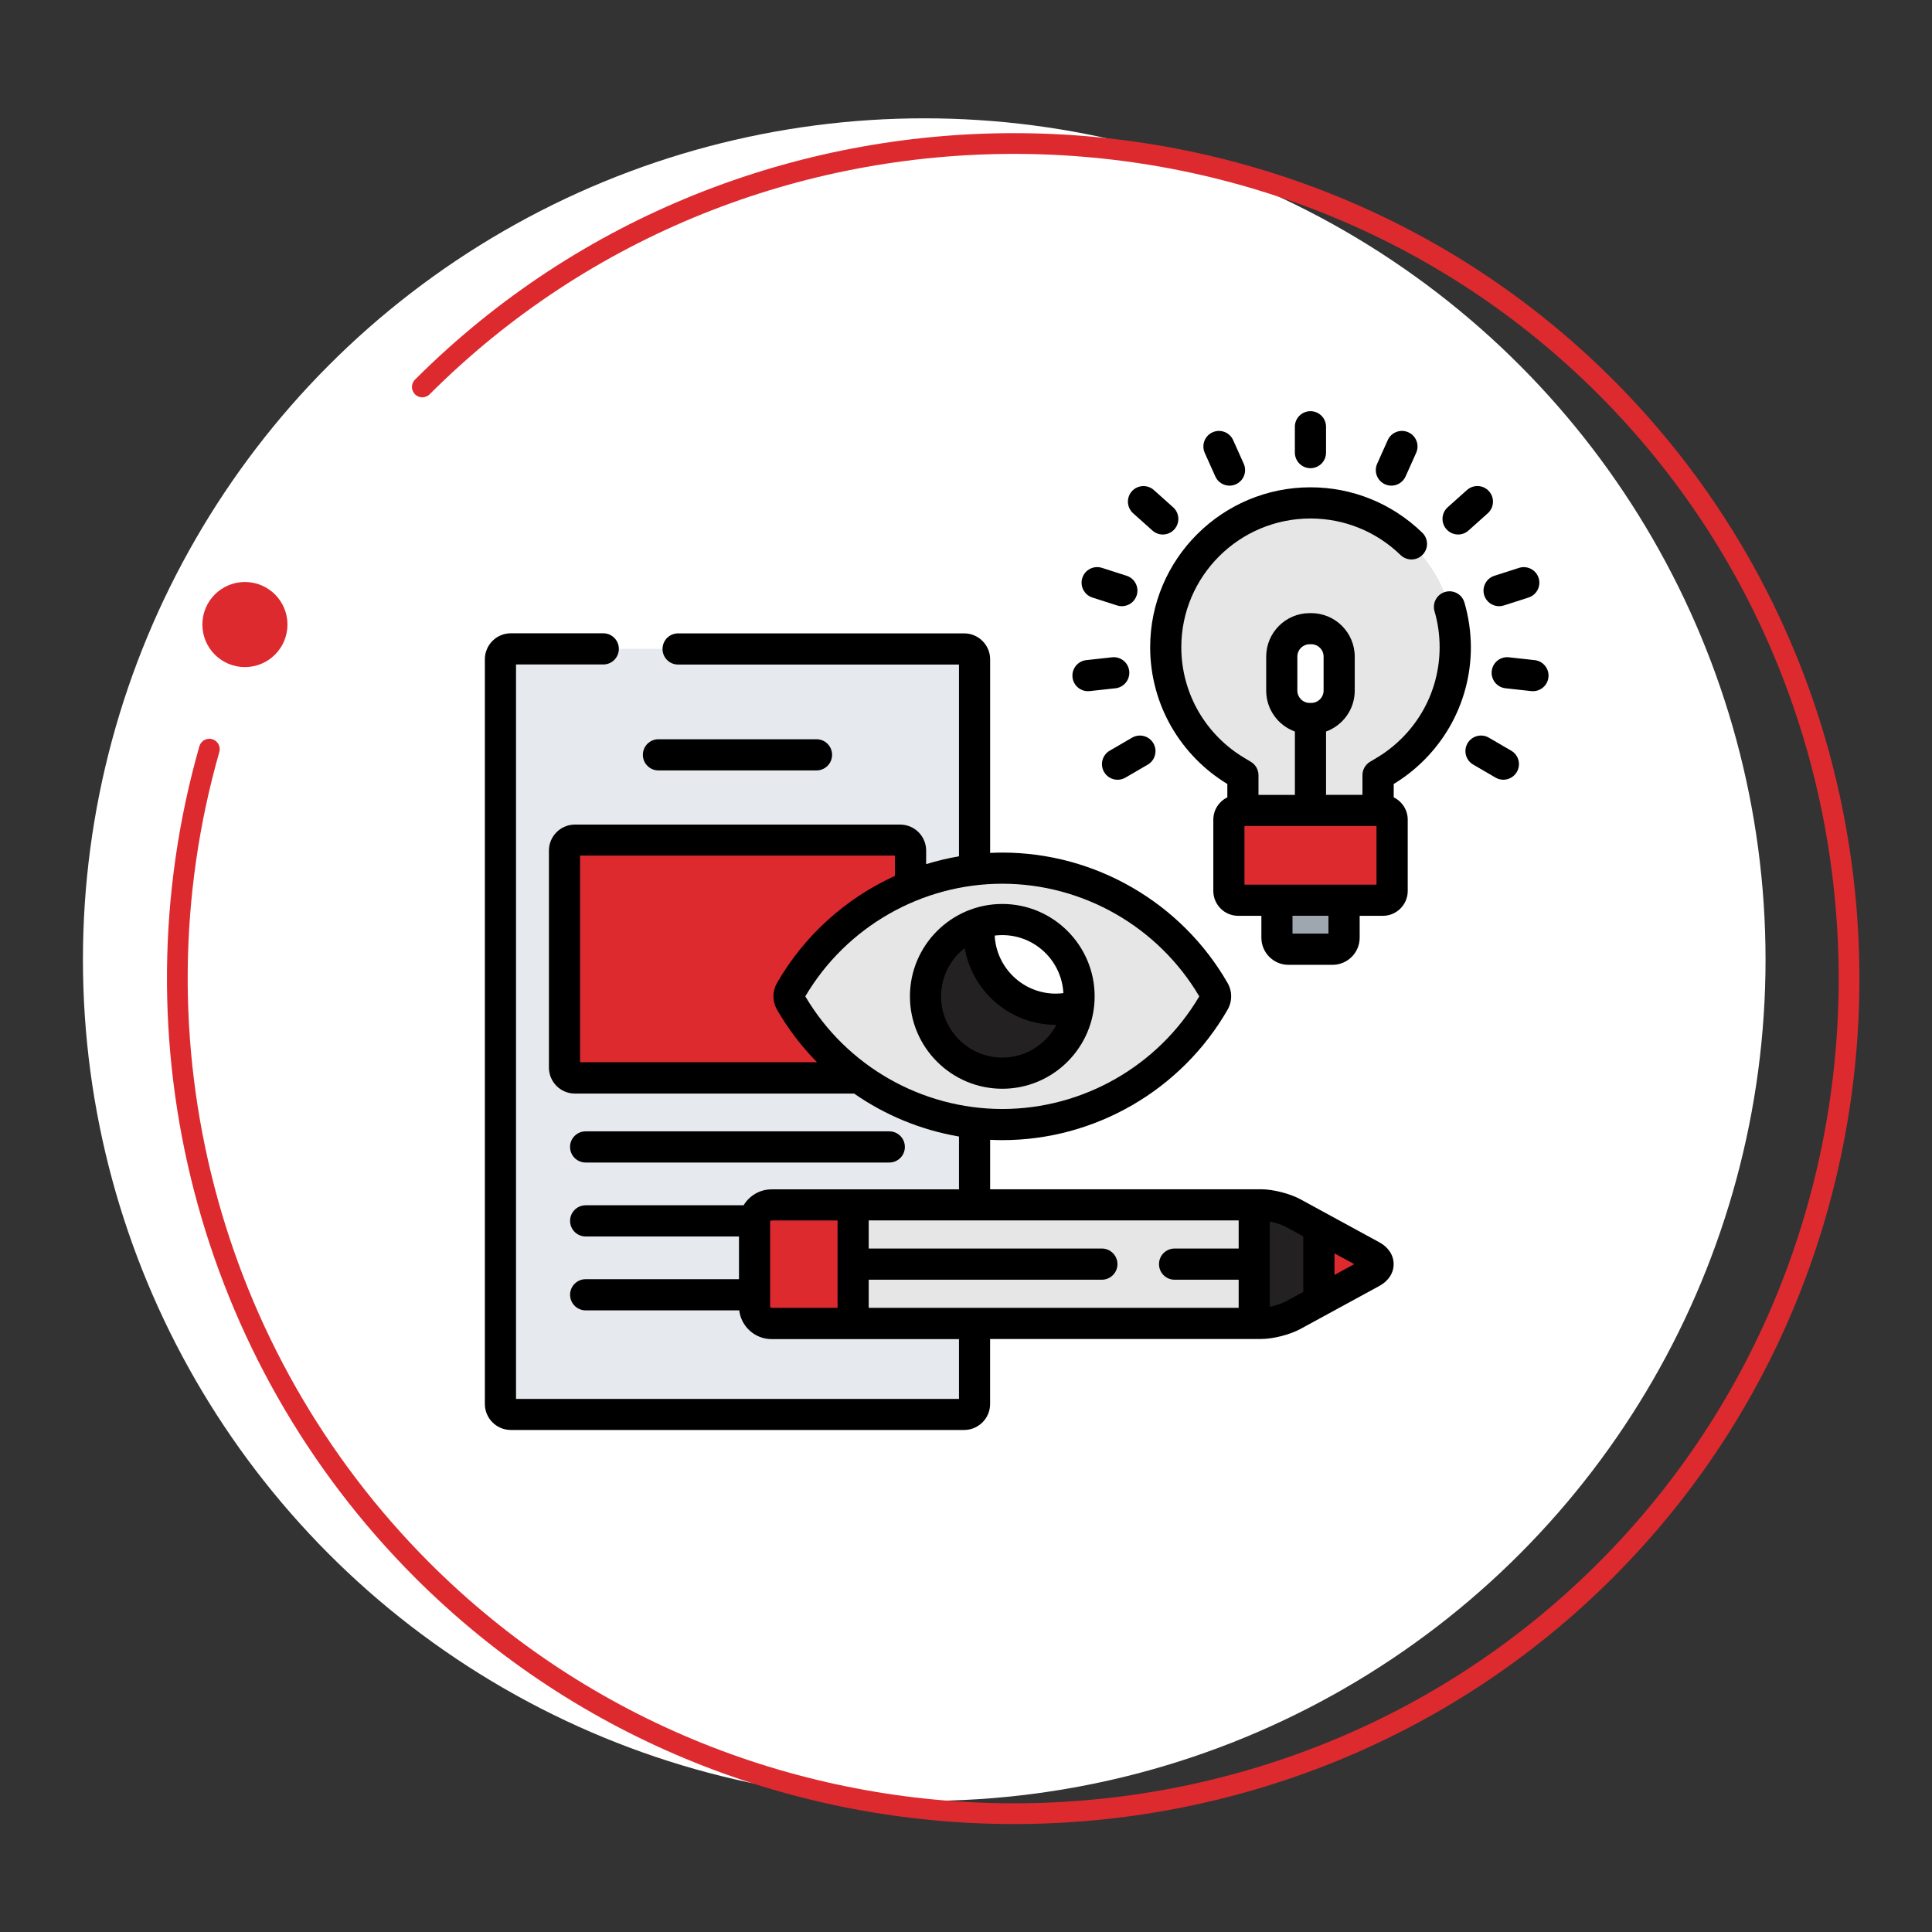 <?xml version="1.0" encoding="utf-8"?>
<!-- Generator: Adobe Illustrator 24.2.3, SVG Export Plug-In . SVG Version: 6.00 Build 0)  -->
<svg version="1.1" id="Layer_1" xmlns="http://www.w3.org/2000/svg" xmlns:xlink="http://www.w3.org/1999/xlink" x="0px" y="0px"
	 viewBox="0 0 465.88 465.88" style="enable-background:new 0 0 465.88 465.88;" xml:space="preserve">
<rect x="0" y="0" width="465.88" height="465.88" fill="#333333" stroke="none"/>
<style type="text/css">
	.st0{fill:#E6E6E6;}
	.st1{fill:#DD2A2F;}
	.st2{fill:none;stroke:#999999;}
	.st3{fill:#666666;}
	.st4{fill:none;stroke:#DD2A2F;stroke-width:3;stroke-linejoin:round;stroke-miterlimit:10;}
	.st5{opacity:0.22;fill:#999999;}
	.st6{opacity:0.22;}
	.st7{fill:#999999;}
	.st8{fill:#FFFFFF;}
	.st9{fill:none;stroke:#DD2A2F;stroke-width:5;stroke-linecap:round;stroke-linejoin:round;stroke-miterlimit:10;}
	.st10{fill:#232121;}
	.st11{fill:#C1C1C1;}
	.st12{fill:#B5242F;}
	.st13{fill:#404242;}
	.st14{fill:#565959;}
	.st15{fill:#1A1A1A;}
	.st16{opacity:0.43;fill:#666666;}
	.st17{opacity:0.64;fill:#666666;}
	.st18{opacity:0.18;fill:#666666;}
	.st19{fill:#0F0F0F;}
	.st20{fill:#EBE1DC;}
	.st21{fill:#F7F3F1;}
	.st22{fill:#E6E9ED;}
	.st23{fill:#9EA7AF;}
	.st24{fill-rule:evenodd;clip-rule:evenodd;fill:#D0D7DF;}
	.st25{fill-rule:evenodd;clip-rule:evenodd;fill:#DD2A2F;}
	.st26{fill-rule:evenodd;clip-rule:evenodd;}
	.st27{fill:#D5F6EA;}
	.st28{fill:none;stroke:#4D4D4D;stroke-miterlimit:10;}
</style>
<g>
	<g>
		<circle class="st8" cx="222.87" cy="231.4" r="202.87"/>
		<path class="st9" d="M101.84,93.31c78.27-78.27,207.08-78.27,285.34,0s78.27,207.08,0,285.34s-207.08,78.27-285.34,0
			c-51.72-51.72-71.42-127.66-51.36-198"/>
		<circle class="st1" cx="59.06" cy="150.6" r="10.26"/>
	</g>
	<g>
		<path class="st22" d="M186.05,319.12c-2.25,0-4.1-1.84-4.1-4.09v-20.41c0-2.25,1.85-4.09,4.1-4.09h48.94v-19.76
			c-18.42-2.12-35.02-12.9-44.38-29.21c-0.47-0.81-0.47-1.81,0-2.63c9.36-16.3,25.97-27.08,44.38-29.21v-50.76
			c0-1.38-1.13-2.5-2.5-2.5H123.18c-1.38,0-2.5,1.13-2.5,2.5v179.59c0,1.38,1.13,2.5,2.5,2.5h109.31c1.38,0,2.5-1.13,2.5-2.5v-19.44
			H186.05z"/>
		<path class="st1" d="M190.61,241.57c-0.47-0.81-0.47-1.81,0-2.63c6.64-11.58,16.94-20.36,28.95-25.25v-8.61
			c0-1.38-1.13-2.5-2.5-2.5h-78.44c-1.38,0-2.5,1.13-2.5,2.5v52.34c0,1.38,1.13,2.5,2.5,2.5h68.52
			C200.49,255.11,194.82,248.9,190.61,241.57z"/>
		<path class="st0" d="M241.69,271.17c-21.02,0-40.59-11.34-51.08-29.6c-0.47-0.81-0.47-1.81,0-2.63
			c10.48-18.26,30.05-29.6,51.08-29.6c21.03,0,40.6,11.34,51.08,29.6c0.47,0.81,0.47,1.81,0,2.63
			C282.28,259.83,262.71,271.17,241.69,271.17z"/>
		<path class="st10" d="M260.2,240.26c0-10.23-8.29-18.53-18.51-18.53s-18.51,8.3-18.51,18.53s8.29,18.53,18.51,18.53
			S260.2,250.49,260.2,240.26z"/>
		<path class="st8" d="M241.69,221.73c-1.9,0-3.73,0.29-5.46,0.82c-0.09,0.75-0.14,1.51-0.14,2.28c0,10.23,8.29,18.53,18.51,18.53
			c1.9,0,3.74-0.29,5.46-0.82c0.09-0.75,0.14-1.51,0.14-2.28C260.2,230.02,251.91,221.73,241.69,221.73z"/>
		<path class="st0" d="M316,121.25c-19.25,0-34.91,15.61-34.91,34.81c0,6.13,1.62,12.16,4.69,17.44c2.98,5.12,7.25,9.43,12.34,12.47
			l1.57,0.94v8.5h32.6v-8.5l1.57-0.94c5.1-3.04,9.37-7.35,12.35-12.47c3.07-5.27,4.69-11.3,4.69-17.44
			C350.91,136.87,335.25,121.25,316,121.25z"/>
		<path class="st8" d="M315.81,151.59c-3.7,0-6.72,3.03-6.72,6.73v8.21c0,3.7,3.03,6.73,6.72,6.73h0.39c3.7,0,6.72-3.03,6.72-6.73
			v-8.21c0-3.7-3.03-6.73-6.72-6.73H315.81z"/>
		<path class="st23" d="M307.91,217.07v9.04c0,1.53,1.25,2.78,2.78,2.78h10.63c1.53,0,2.78-1.25,2.78-2.78v-9.04H307.91z"/>
		<path class="st1" d="M335.68,214.83c0,1.23-1.01,2.24-2.24,2.24h-34.87c-1.23,0-2.24-1.01-2.24-2.24v-17.18
			c0-1.23,1.01-2.24,2.24-2.24h34.87c1.23,0,2.24,1.01,2.24,2.24V214.83z"/>
		<path class="st0" d="M186.05,319.12c-2.25,0-4.1-1.84-4.1-4.09v-20.41c0-2.25,1.85-4.09,4.1-4.09H304.1c2.25,0,5.72,0.88,7.7,1.96
			l19.02,10.37c1.98,1.08,1.98,2.84,0,3.92l-19.02,10.37c-1.98,1.08-5.44,1.96-7.7,1.96H186.05z"/>
		<path class="st10" d="M302.45,319.12h1.65c2.25,0,5.72-0.88,7.7-1.96l19.02-10.37c1.98-1.08,1.98-2.84,0-3.92l-19.02-10.37
			c-1.98-1.08-5.44-1.96-7.7-1.96h-1.65V319.12z"/>
		<path class="st1" d="M318.03,313.76l12.79-6.97c1.98-1.08,1.98-2.84,0-3.92l-12.79-6.97V313.76z"/>
		<path class="st1" d="M181.95,294.63v20.41c0,2.25,1.85,4.09,4.1,4.09h19.67v-28.58h-19.67
			C183.8,290.54,181.95,292.38,181.95,294.63z"/>
		<path d="M353.13,145.29c-0.58-1.99-2.67-3.14-4.66-2.55c-1.99,0.58-3.13,2.67-2.55,4.66c0.82,2.8,1.23,5.72,1.23,8.67
			c0,5.47-1.44,10.85-4.18,15.55c-2.66,4.57-6.47,8.42-11.02,11.13l-1.57,0.94c-1.14,0.68-1.84,1.9-1.84,3.23v4.75h-8.78v-15.27
			c4.03-1.46,6.92-5.32,6.92-9.85v-8.21c0-5.78-4.7-10.49-10.48-10.49h-0.39c-5.78,0-10.48,4.7-10.48,10.49v8.21
			c0,4.53,2.89,8.39,6.92,9.85v15.28h-8.78v-4.75c0-1.32-0.7-2.55-1.84-3.23l-1.57-0.94c-4.55-2.71-8.36-6.56-11.02-11.13
			c-2.73-4.7-4.18-10.07-4.18-15.55c0-17.12,13.97-31.05,31.15-31.05c8.15,0,15.87,3.13,21.73,8.82c1.49,1.44,3.87,1.41,5.31-0.08
			c1.45-1.49,1.41-3.87-0.08-5.31c-7.27-7.06-16.84-10.95-26.96-10.95c-21.32,0-38.66,17.3-38.66,38.57c0,6.8,1.8,13.48,5.2,19.32
			c3.25,5.58,7.88,10.3,13.41,13.65v3.22c-2,0.98-3.38,3.02-3.38,5.39v17.18c0,3.31,2.69,6,6,6h5.59v5.28c0,3.6,2.93,6.54,6.53,6.54
			h10.63c3.6,0,6.54-2.93,6.54-6.54v-5.28h5.59c3.31,0,6-2.69,6-6v-17.18c0-2.37-1.38-4.41-3.38-5.39v-3.22
			c5.53-3.35,10.16-8.07,13.41-13.65c3.4-5.85,5.2-12.53,5.2-19.32C354.67,152.4,354.15,148.78,353.13,145.29z M312.84,158.32
			c0-1.64,1.33-2.97,2.97-2.97h0.39c1.64,0,2.97,1.33,2.97,2.97v8.21c0,1.64-1.33,2.97-2.97,2.97h-0.39c-1.64,0-2.97-1.33-2.97-2.97
			V158.32z M320.34,225.13h-8.67v-4.3h8.67V225.13z M331.93,213.32h-31.84v-14.15h31.84V213.32z"/>
		<path d="M316,112.9c2.08,0,3.76-1.68,3.76-3.76v-6.23c0-2.08-1.68-3.76-3.76-3.76s-3.76,1.68-3.76,3.76v6.23
			C312.25,111.21,313.93,112.9,316,112.9z"/>
		<path d="M293.06,114.89c0.62,1.4,1.99,2.22,3.43,2.22c0.51,0,1.04-0.11,1.53-0.33c1.89-0.85,2.74-3.07,1.89-4.96l-2.55-5.69
			c-0.85-1.89-3.07-2.74-4.96-1.89c-1.89,0.85-2.74,3.07-1.89,4.96L293.06,114.89z"/>
		<path d="M273.24,123.77l4.65,4.16c0.72,0.64,1.61,0.96,2.5,0.96c1.03,0,2.06-0.42,2.8-1.25c1.38-1.55,1.25-3.92-0.3-5.31
			l-4.65-4.16c-1.55-1.38-3.92-1.25-5.31,0.3C271.56,120.01,271.7,122.39,273.24,123.77z"/>
		<path d="M263.42,144.09l5.95,1.91c0.38,0.12,0.77,0.18,1.15,0.18c1.59,0,3.06-1.02,3.58-2.61c0.63-1.98-0.45-4.09-2.43-4.73
			l-5.95-1.91c-1.98-0.63-4.09,0.45-4.73,2.43C260.36,141.35,261.45,143.46,263.42,144.09z"/>
		<path d="M262.35,166.67c0.14,0,0.27-0.01,0.41-0.02l6.21-0.68c2.06-0.22,3.55-2.08,3.33-4.14c-0.22-2.06-2.07-3.56-4.14-3.33
			l-6.21,0.68c-2.06,0.22-3.55,2.08-3.33,4.14C258.83,165.24,260.46,166.67,262.35,166.67z"/>
		<path d="M267.59,181.02c-1.79,1.04-2.4,3.34-1.35,5.14c0.7,1.2,1.96,1.87,3.25,1.87c0.64,0,1.29-0.16,1.89-0.51l5.39-3.14
			c1.79-1.04,2.4-3.34,1.36-5.14c-1.04-1.79-3.34-2.4-5.14-1.36L267.59,181.02z"/>
		<path d="M333.98,116.78c0.5,0.22,1.02,0.33,1.53,0.33c1.43,0,2.81-0.83,3.43-2.22l2.55-5.69c0.85-1.89,0-4.12-1.89-4.96
			c-1.89-0.85-4.12,0-4.96,1.89l-2.55,5.69C331.24,113.71,332.08,115.93,333.98,116.78z"/>
		<path d="M351.61,128.89c0.89,0,1.79-0.32,2.5-0.96l4.65-4.16c1.55-1.38,1.68-3.76,0.3-5.31c-1.38-1.55-3.76-1.68-5.31-0.3
			l-4.65,4.16c-1.55,1.38-1.68,3.76-0.3,5.31C349.55,128.46,350.58,128.89,351.61,128.89z"/>
		<path d="M357.91,143.57c0.51,1.59,1.99,2.61,3.58,2.61c0.38,0,0.77-0.06,1.15-0.18l5.95-1.91c1.97-0.63,3.06-2.75,2.43-4.72
			c-0.63-1.98-2.75-3.06-4.73-2.43l-5.95,1.91C358.37,139.48,357.28,141.6,357.91,143.57z"/>
		<path d="M370.06,159.18l-6.21-0.68c-2.07-0.23-3.92,1.27-4.14,3.33c-0.22,2.06,1.27,3.92,3.33,4.14l6.21,0.68
			c0.14,0.01,0.28,0.02,0.41,0.02c1.89,0,3.52-1.43,3.73-3.35C373.61,161.25,372.12,159.4,370.06,159.18z"/>
		<path d="M364.41,181.02l-5.39-3.14c-1.79-1.04-4.09-0.44-5.14,1.35c-1.04,1.79-0.44,4.09,1.36,5.14l5.39,3.14
			c0.59,0.35,1.25,0.51,1.89,0.51c1.29,0,2.55-0.67,3.25-1.87C366.81,184.36,366.21,182.06,364.41,181.02z"/>
		<path d="M158.78,185.78h38.11c2.07,0,3.76-1.68,3.76-3.76c0-2.08-1.68-3.76-3.76-3.76h-38.11c-2.08,0-3.76,1.68-3.76,3.76
			C155.02,184.1,156.7,185.78,158.78,185.78z"/>
		<path d="M141.22,280.33h73.22c2.08,0,3.76-1.68,3.76-3.76c0-2.07-1.68-3.76-3.76-3.76h-73.22c-2.07,0-3.76,1.68-3.76,3.76
			C137.47,278.65,139.15,280.33,141.22,280.33z"/>
		<path d="M263.96,240.26c0-12.29-9.99-22.28-22.27-22.28c-12.28,0-22.27,10-22.27,22.28c0,12.29,9.99,22.28,22.27,22.28
			C253.97,262.54,263.96,252.54,263.96,240.26z M241.69,225.49c7.88,0,14.33,6.21,14.73,13.99c-0.6,0.07-1.22,0.12-1.83,0.12
			c-7.88,0-14.33-6.21-14.73-14C240.46,225.53,241.07,225.49,241.69,225.49z M226.93,240.26c0-4.73,2.24-8.95,5.71-11.66
			c1.79,10.5,10.95,18.52,21.94,18.52c0.05,0,0.11,0,0.16,0c-2.47,4.7-7.4,7.91-13.06,7.91
			C233.55,255.02,226.93,248.4,226.93,240.26z"/>
		<path d="M332.62,299.57l-19.02-10.37c-2.53-1.38-6.61-2.42-9.49-2.42h-65.35v-11.93c0.97,0.05,1.95,0.08,2.94,0.08
			c22.37,0,43.19-12.07,54.34-31.49c1.13-1.96,1.13-4.4,0-6.37c-11.15-19.42-31.97-31.48-54.34-31.48c-0.98,0-1.96,0.03-2.94,0.08
			v-46.68c0-3.45-2.81-6.26-6.26-6.26h-68.98c-2.08,0-3.76,1.68-3.76,3.76c0,2.08,1.68,3.76,3.76,3.76h67.73v46.24
			c-2.69,0.46-5.33,1.09-7.92,1.89v-3.28c0-3.45-2.81-6.26-6.26-6.26h-78.44c-3.45,0-6.26,2.81-6.26,6.26v52.34
			c0,3.45,2.81,6.26,6.26,6.26h67.33c7.52,5.23,16.15,8.8,25.29,10.36v12.74h-45.19c-2.87,0-5.37,1.55-6.75,3.84h-38.08
			c-2.07,0-3.76,1.68-3.76,3.76c0,2.08,1.68,3.76,3.76,3.76h36.97v10.3h-36.97c-2.07,0-3.76,1.68-3.76,3.76
			c0,2.07,1.68,3.76,3.76,3.76h37.03c0.46,3.89,3.78,6.93,7.8,6.93h45.19v14.43H124.43V160.23h21.04c2.08,0,3.76-1.68,3.76-3.76
			c0-2.07-1.68-3.76-3.76-3.76h-22.29c-3.45,0-6.26,2.81-6.26,6.26v179.59c0,3.45,2.81,6.26,6.26,6.26h109.31
			c3.45,0,6.26-2.81,6.26-6.26v-15.68h65.35c2.88,0,6.96-1.04,9.49-2.42l19.03-10.37c2.19-1.19,3.44-3.11,3.44-5.26
			C336.06,302.68,334.8,300.76,332.62,299.57z M201.97,315.37h-15.92c-0.18,0-0.34-0.16-0.34-0.33v-20.41
			c0-0.17,0.16-0.33,0.34-0.33h15.92V315.37z M139.87,256.16v-49.84h75.93v4.89c-11.76,5.36-21.82,14.31-28.45,25.85
			c-1.13,1.97-1.13,4.41,0,6.37c2.69,4.69,5.96,8.95,9.67,12.72H139.87z M194.19,240.26c9.89-16.77,28.03-27.16,47.5-27.16
			c19.47,0,37.61,10.39,47.5,27.16c-9.89,16.77-28.03,27.16-47.5,27.16C222.22,267.41,204.08,257.03,194.19,240.26z M298.69,301.07
			h-15.45c-2.08,0-3.76,1.68-3.76,3.76c0,2.08,1.68,3.76,3.76,3.76h15.45v6.78h-89.21v-6.78h56.22c2.07,0,3.76-1.68,3.76-3.76
			c0-2.07-1.68-3.76-3.76-3.76h-56.22v-6.78h89.21V301.07z M314.27,311.53l-4.28,2.33c-0.91,0.49-2.41,0.97-3.79,1.25v-20.56
			c1.39,0.28,2.89,0.76,3.79,1.25l4.28,2.33V311.53z M321.79,307.44v-5.21l4.78,2.6L321.79,307.44z"/>
	</g>
</g>
</svg>
